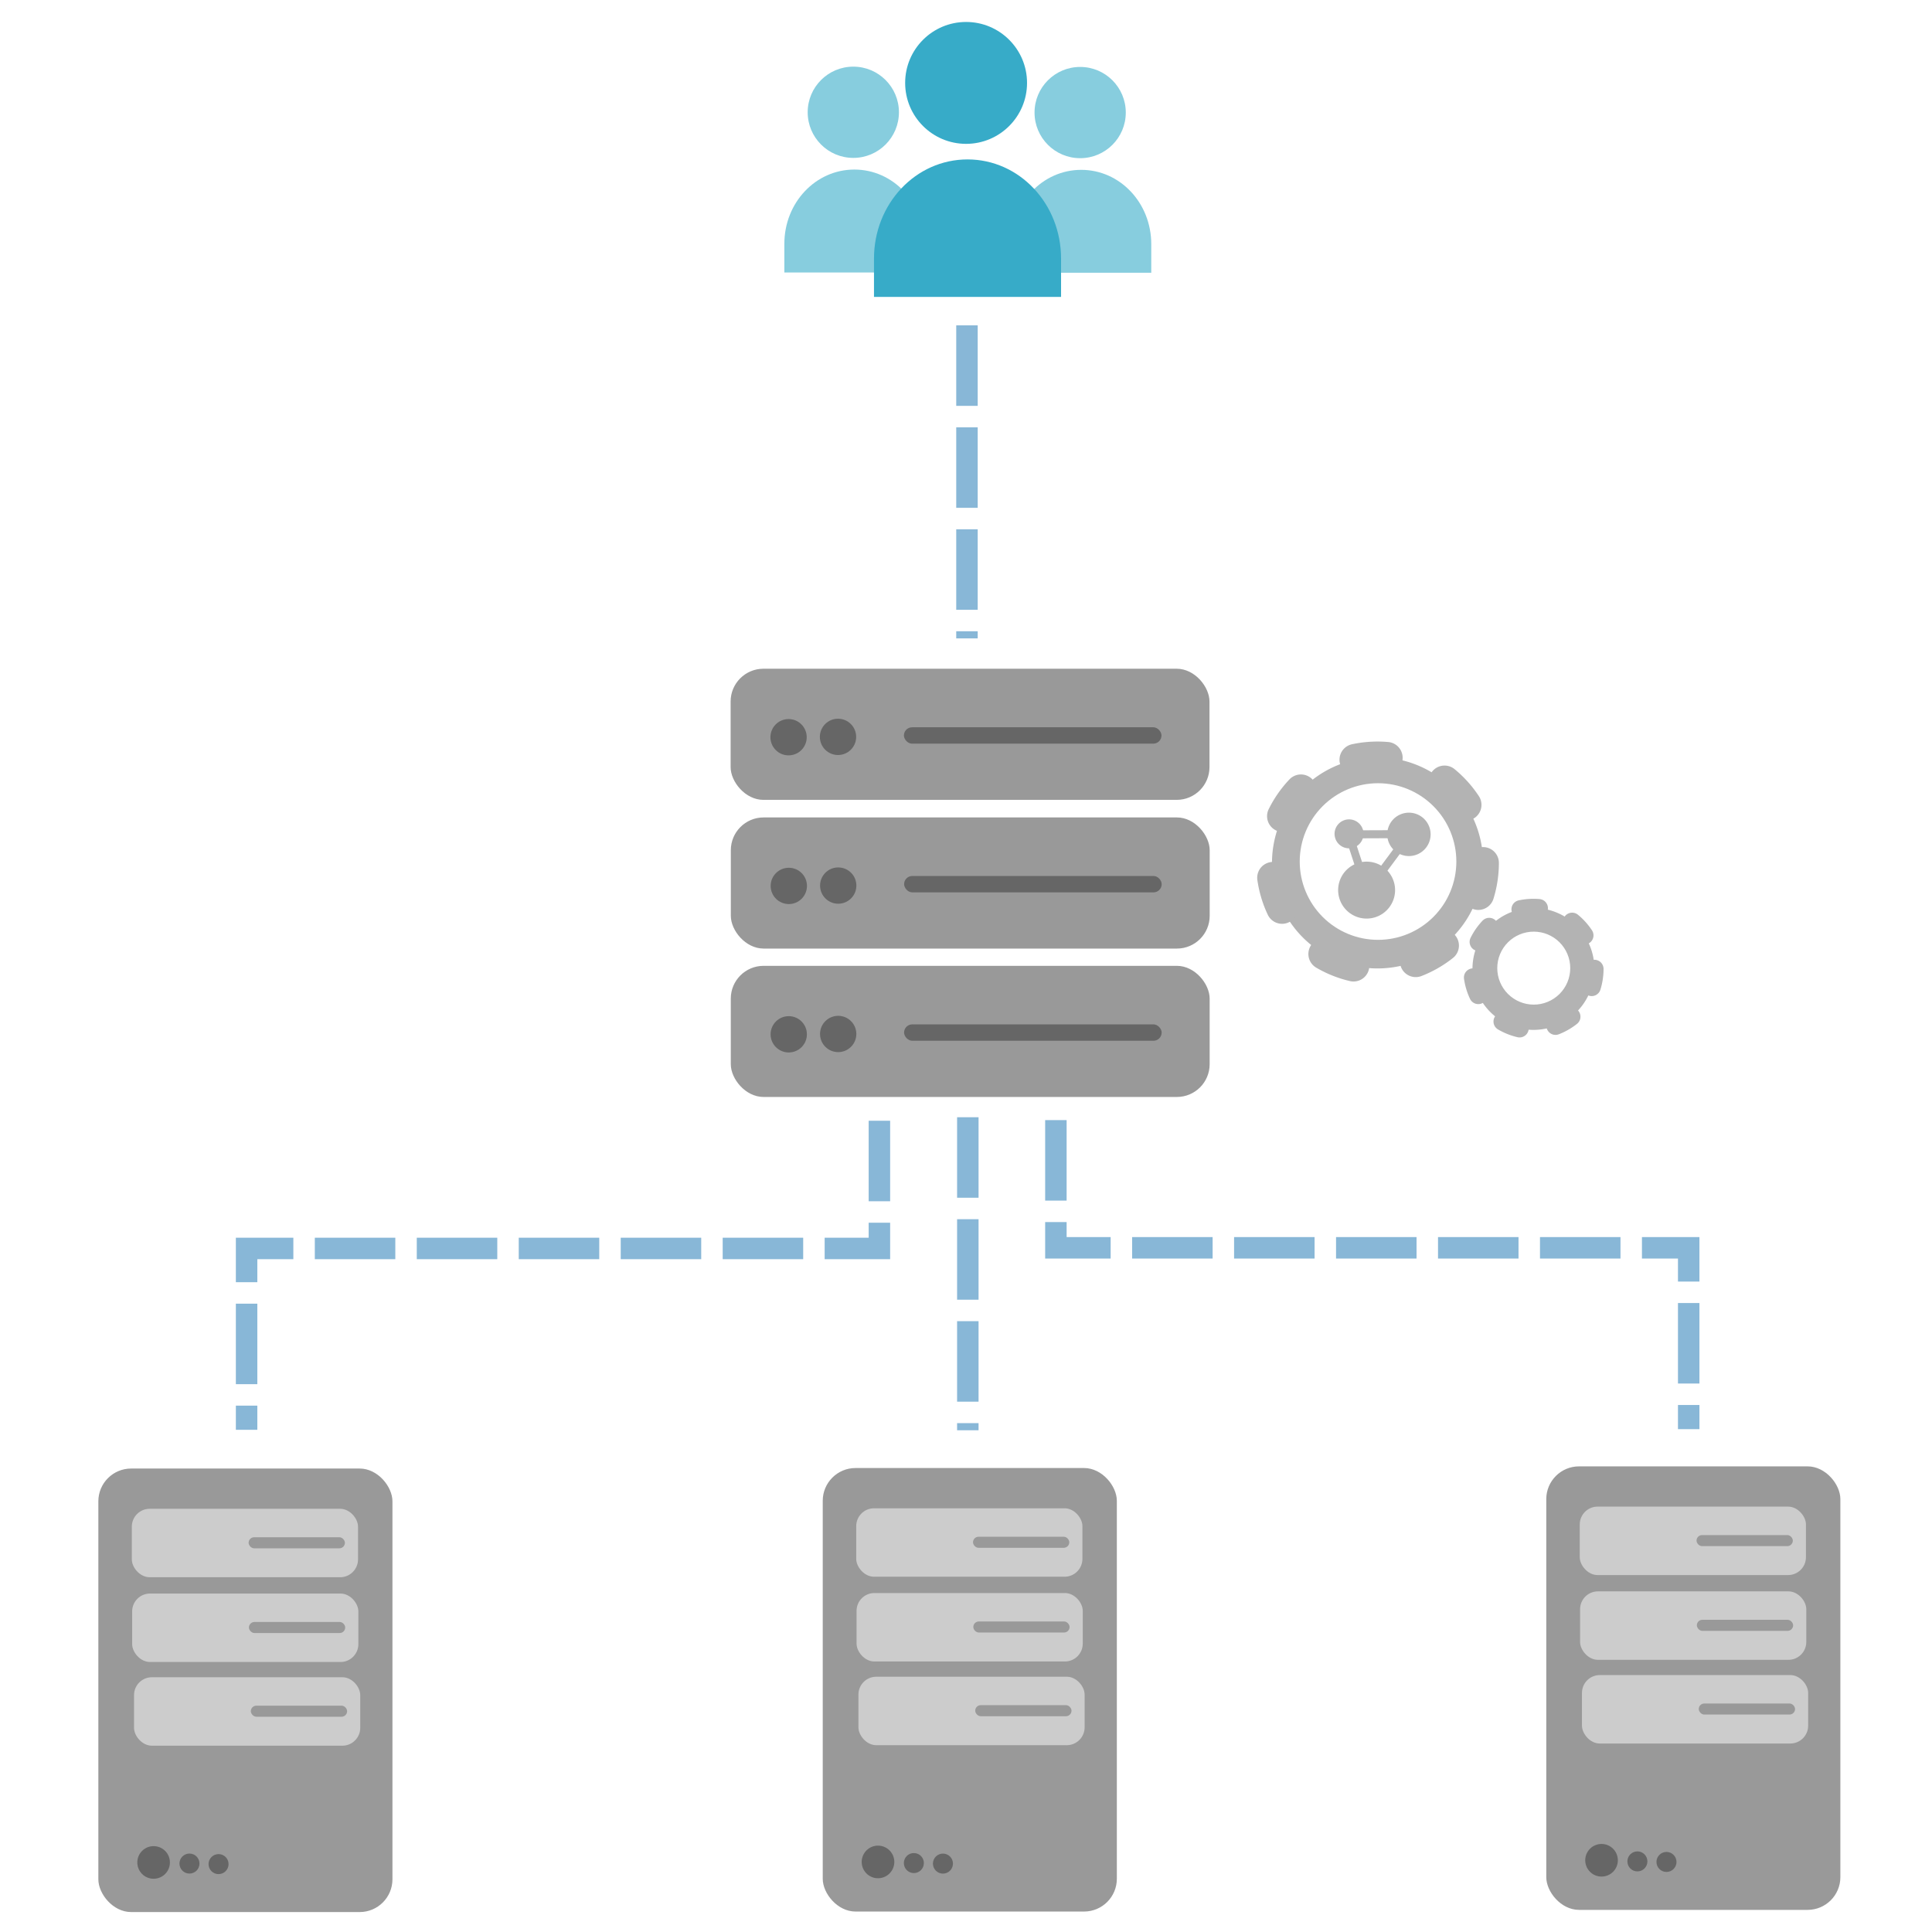 <svg width="720" height="720" version="1.1" viewBox="0 0 720 720" xmlns="http://www.w3.org/2000/svg">
 <defs>
  <clipPath id="clipPath11">
   <circle cx="513.56" cy="321.07" r="29.185" d="m 542.744,321.067 a 29.185,29.185 0 0 1 -29.185,29.185 29.185,29.185 0 0 1 -29.185,-29.185 29.185,29.185 0 0 1 29.185,-29.185 29.185,29.185 0 0 1 29.185,29.185 z" display="none" fill="#d5ffd5"/>
   <path class="powerclip" d="m463.52 271.35h100.07v99.438h-100.07zm79.219 49.719a29.185 29.185 0 0 0-29.185-29.185 29.185 29.185 0 0 0-29.185 29.185 29.185 29.185 0 0 0 29.185 29.185 29.185 29.185 0 0 0 29.185-29.185z" fill="#d5ffd5"/>
  </clipPath>
  <clipPath id="clipPath12">
   <circle cx="570.93" cy="360.69" r="13.599" d="m 584.534,360.685 a 13.599,13.599 0 0 1 -13.599,13.599 13.599,13.599 0 0 1 -13.599,-13.599 13.599,13.599 0 0 1 13.599,-13.599 13.599,13.599 0 0 1 13.599,13.599 z" display="none" fill="#d5ffd5"/>
   <path class="powerclip" d="m539.92 329.85h62.035v61.672h-62.035zm44.617 30.836a13.599 13.599 0 0 0-13.599-13.599 13.599 13.599 0 0 0-13.599 13.599 13.599 13.599 0 0 0 13.599 13.599 13.599 13.599 0 0 0 13.599-13.599z" fill="#d5ffd5"/>
  </clipPath>
 </defs>
 <style type="text/css">
    @keyframes rotate-wheel {
      from { transform: rotate(0deg); }
      to { transform: rotate(360deg); }
    }
    #wheel-1 {
      animation: rotate-wheel 6s infinite linear;
      transform-origin: center center;
      transform-box: fill-box;
      animation-direction: reverse;
    }
    #wheel-2 {
      animation: rotate-wheel 6s infinite linear;
      transform-origin: center center;
      transform-box: fill-box;
    }
    @keyframes dashmove {
      to {
        stroke-dashoffset: -38;
      }
    }
    #lines {
      stroke: #88b7d7;
      stroke-dasharray: 30, 8;
      stroke-width: 8;
      animation: dashmove 1s linear infinite;
    }
 </style>
 <g transform="matrix(1.269 0 0 1.269 -96.796 -124.82)" stroke-width=".563">
  <rect x="290.89" y="382" width="140.63" height="38.51" ry="9.627" fill="#999"/>
  <g fill="#666">
   <circle cx="307.91" cy="402.11" r="5.33"/>
   <circle cx="322.43" cy="402.01" r="5.33"/>
   <rect x="341.78" y="399.19" width="75.645" height="4.814" ry="2.407"/>
  </g>
  <rect x="290.9" y="338.42" width="140.63" height="38.51" ry="9.627" fill="#999"/>
  <g fill="#666">
   <circle cx="307.93" cy="358.53" r="5.33"/>
   <circle cx="322.44" cy="358.43" r="5.33"/>
   <rect x="341.79" y="355.61" width="75.645" height="4.814" ry="2.407"/>
  </g>
  <rect x="290.84" y="294.75" width="140.63" height="38.51" ry="9.627" fill="#999"/>
  <g fill="#666">
   <circle cx="307.86" cy="314.86" r="5.33"/>
   <circle cx="322.38" cy="314.76" r="5.33"/>
   <rect x="341.73" y="311.94" width="75.645" height="4.814" ry="2.407"/>
  </g>
 </g>
 <g transform="matrix(.95 0 0 .95 -35.178 -62.26)" fill="#87cdde" stop-color="#000000" stroke-width=".681">
  <path d="m372.19 132.05c-15.218 0-27.47 12.994-27.47 29.135v11.237h54.939v-11.237c0-16.14-12.252-29.135-27.47-29.135z" stop-color="#000000"/>
  <circle cx="371.77" cy="109.58" r="17.897" stop-color="#000000"/>
 </g>
 <g transform="matrix(.95 0 0 .95 49.364 -62.152)" fill="#87cdde" stop-color="#000000" stroke-width=".681">
  <path d="m372.19 132.05c-15.218 0-27.47 12.994-27.47 29.135v11.237h54.939v-11.237c0-16.14-12.252-29.135-27.47-29.135z" stop-color="#000000"/>
  <circle cx="371.77" cy="109.58" r="17.897" stop-color="#000000"/>
 </g>
 <g transform="matrix(1.269 0 0 1.269 -111.74 -108.16)" fill="#37abc8" stroke-width=".681">
  <path d="m372.19 132.05c-15.218 0-27.47 12.994-27.47 29.135v11.237h54.939v-11.237c0-16.14-12.252-29.135-27.47-29.135z"/>
  <circle cx="371.77" cy="109.58" r="17.897"/>
 </g>
 <g transform="matrix(1.269 0 0 1.269 -118.37 -137.37)">
  <rect x="122.16" y="539.52" width="86.369" height="130.25" ry="9.627" fill="#999" stroke-width=".563"/>
  <g stroke-width=".487">
   <rect x="131.99" y="551.34" width="66.431" height="20.104" ry="5.245" fill="#ccc"/>
   <rect x="166.29" y="559.7" width="28.277" height="3.245" ry="1.622" fill="#999"/>
   <rect x="132.09" y="576.23" width="66.431" height="20.104" ry="5.245" fill="#ccc"/>
   <rect x="166.38" y="584.58" width="28.277" height="3.245" ry="1.622" fill="#999"/>
   <rect x="132.64" y="600.81" width="66.431" height="20.104" ry="5.245" fill="#ccc"/>
   <rect x="166.94" y="609.16" width="28.277" height="3.245" ry="1.622" fill="#999"/>
  </g>
  <g fill="#666">
   <circle cx="138.39" cy="655.2" r="4.79" stroke-width=".487"/>
   <circle cx="148.92" cy="655.53" r="2.94" stroke-width=".299"/>
   <circle cx="157.46" cy="655.69" r="2.94" stroke-width=".299"/>
  </g>
 </g>
 <g transform="matrix(1.269 0 0 1.269 151.59 -137.56)">
  <rect x="122.16" y="539.52" width="86.369" height="130.25" ry="9.627" fill="#999" stroke-width=".563"/>
  <g stroke-width=".487">
   <rect x="131.99" y="551.34" width="66.431" height="20.104" ry="5.245" fill="#ccc"/>
   <rect x="166.29" y="559.7" width="28.277" height="3.245" ry="1.622" fill="#999"/>
   <rect x="132.09" y="576.23" width="66.431" height="20.104" ry="5.245" fill="#ccc"/>
   <rect x="166.38" y="584.58" width="28.277" height="3.245" ry="1.622" fill="#999"/>
   <rect x="132.64" y="600.81" width="66.431" height="20.104" ry="5.245" fill="#ccc"/>
   <rect x="166.94" y="609.16" width="28.277" height="3.245" ry="1.622" fill="#999"/>
  </g>
  <g fill="#666">
   <circle cx="138.39" cy="655.2" r="4.79" stroke-width=".487"/>
   <circle cx="148.92" cy="655.53" r="2.94" stroke-width=".299"/>
   <circle cx="157.46" cy="655.69" r="2.94" stroke-width=".299"/>
  </g>
 </g>
 <g transform="matrix(1.269 0 0 1.269 421.23 -138.18)">
  <rect x="122.16" y="539.52" width="86.369" height="130.25" ry="9.627" fill="#999" stroke-width=".563"/>
  <g stroke-width=".487">
   <rect x="131.99" y="551.34" width="66.431" height="20.104" ry="5.245" fill="#ccc"/>
   <rect x="166.29" y="559.7" width="28.277" height="3.245" ry="1.622" fill="#999"/>
   <rect x="132.09" y="576.23" width="66.431" height="20.104" ry="5.245" fill="#ccc"/>
   <rect x="166.38" y="584.58" width="28.277" height="3.245" ry="1.622" fill="#999"/>
   <rect x="132.64" y="600.81" width="66.431" height="20.104" ry="5.245" fill="#ccc"/>
   <rect x="166.94" y="609.16" width="28.277" height="3.245" ry="1.622" fill="#999"/>
  </g>
  <g fill="#666">
   <circle cx="138.39" cy="655.2" r="4.79" stroke-width=".487"/>
   <circle cx="148.92" cy="655.53" r="2.94" stroke-width=".299"/>
   <circle cx="157.46" cy="655.69" r="2.94" stroke-width=".299"/>
  </g>
 </g>
 <g id="lines" fill="none">
  <path d="m360.68 416.36v116.66"/>
  <path d="m360.36 121.25v116.66"/>
  <path d="m327.73 417.67v47.593h-235.83v67.582"/>
  <path d="m393.5 417.43v47.593h235.83v67.582"/>
 </g>
 <path id="wheel-1" d="m552.69 321.58a39.329 39.329 0 0 1-39.329 39.329 39.329 39.329 0 0 1-39.329-39.329 39.329 39.329 0 0 1 39.329-39.329 39.329 39.329 0 0 1 39.329 39.329z" clip-path="url(#clipPath11)" fill="#b3b3b3" stroke="#b3b3b3" stroke-dasharray="11.8, 23.6" stroke-linecap="round" stroke-width="11.8"/>
 <path id="wheel-2" transform="translate(.648 .108)" d="m593.54 360.98a22.722 22.722 0 0 1-22.722 22.722 22.722 22.722 0 0 1-22.722-22.722 22.722 22.722 0 0 1 22.722-22.722 22.722 22.722 0 0 1 22.722 22.722z" clip-path="url(#clipPath12)" fill="#b3b3b3" stroke="#b3b3b3" stroke-dasharray="6.817, 13.634" stroke-linecap="round" stroke-width="6.817"/>
 <g transform="matrix(.598 0 0 .598 472.79 262.58)">
  <g fill="#b3b3b3">
   <path d="m67.555 132.12a17.742 17.742 0 0 1-23.003-9.976 17.742 17.742 0 0 1 9.944-23.017 17.742 17.742 0 0 1 23.032 9.911 17.742 17.742 0 0 1-9.878 23.046"/>
   <path d="m92.372 93.453a13.52 13.52 0 0 1-17.529-7.602 13.52 13.52 0 0 1 7.577-17.54 13.52 13.52 0 0 1 17.551 7.553 13.52 13.52 0 0 1-7.528 17.561"/>
   <path d="m53.408 88.95a9.023 9.023 0 0 1-11.699-5.074 9.023 9.023 0 0 1 5.057-11.706 9.023 9.023 0 0 1 11.713 5.04 9.023 9.023 0 0 1-5.024 11.72"/>
  </g>
  <path d="m61.5 116.21 26.313-35.484-37.89 0.15z" fill="none" stroke="#b3b3b3" stroke-linejoin="round" stroke-width="5"/>
 </g>
</svg>
